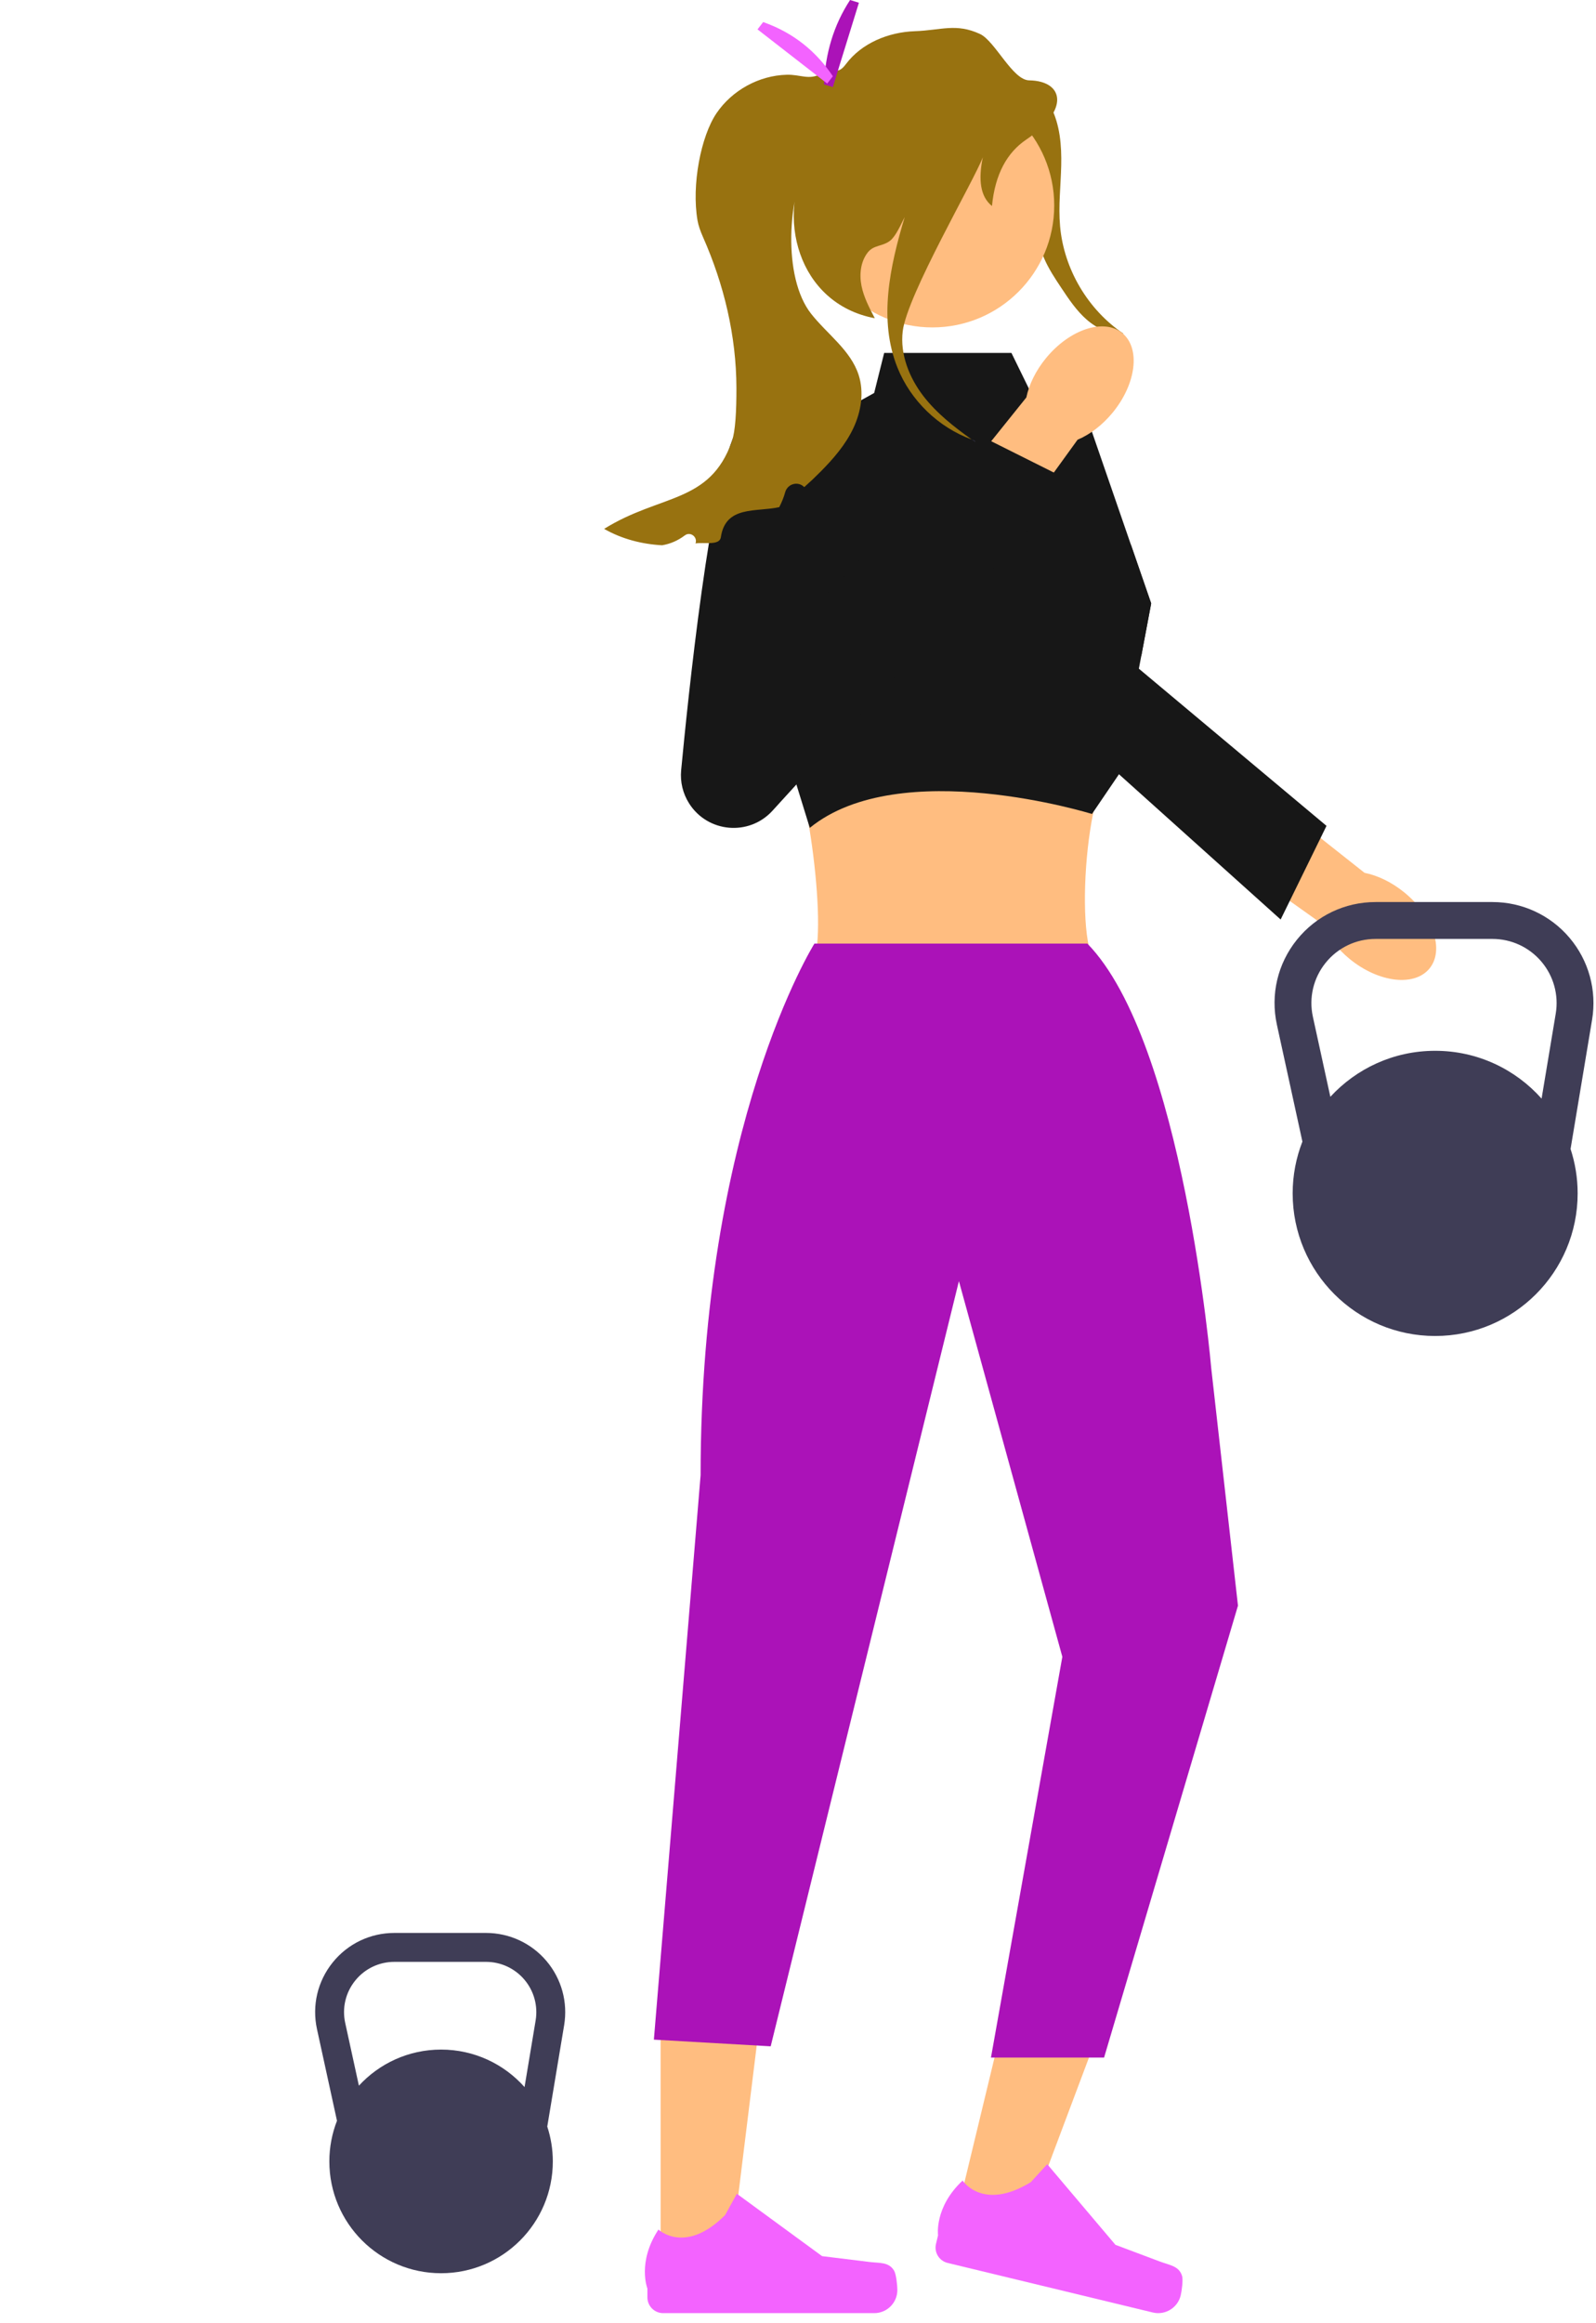 <svg width="471" height="685" viewBox="0 0 471 685" fill="none" xmlns="http://www.w3.org/2000/svg">
<g clip-path="url(#clip0_5_57)">
<path d="M295.926 22.047C301.886 21.897 307.318 26.131 310.067 31.421C312.817 36.71 313.316 42.877 313.178 48.837C313.04 54.797 312.319 60.767 312.844 66.705C313.961 79.338 321.032 91.317 331.553 98.399C327.588 98.706 323.696 96.869 320.701 94.253C317.705 91.637 315.462 88.286 313.256 84.976C311.39 82.176 309.513 79.357 308.172 76.269C306.209 71.746 305.463 66.804 304.757 61.924C303.02 49.909 301.418 37.874 299.952 25.823" fill="#987210"/>
<path d="M194.961 670.059L215.072 670.058L224.639 592.483L194.957 592.485L194.961 670.059Z" fill="#FFBD80"/>
<path d="M263.865 669.603C264.492 670.658 264.822 674.062 264.822 675.288C264.822 679.058 261.766 682.114 257.996 682.114H195.713C193.141 682.114 191.056 680.029 191.056 677.458V674.864C191.056 674.864 187.975 667.071 194.319 657.465C194.319 657.465 202.203 664.987 213.983 653.206L217.457 646.912L242.605 665.304L256.543 667.02C259.593 667.395 262.297 666.961 263.865 669.603H263.865V669.603Z" fill="#F363FF"/>
<path d="M281.753 655.414L301.304 660.131L328.805 586.967L299.95 580.005L281.753 655.414Z" fill="#FFBD80"/>
<path d="M348.842 671.137C349.203 672.31 348.726 675.696 348.438 676.888C347.554 680.553 343.866 682.807 340.201 681.922L279.656 667.309C277.156 666.706 275.619 664.19 276.222 661.69L276.831 659.169C276.831 659.169 275.664 650.87 284.084 643.021C284.084 643.021 289.983 652.182 304.199 643.494L309.053 638.192L329.183 661.97L342.33 666.908C345.207 667.988 347.937 668.201 348.842 671.137L348.842 671.137V671.137Z" fill="#F363FF"/>
<path d="M398.387 282.857C394.639 279.817 391.889 276.184 390.352 272.602L352.825 245.904L366.052 228.419L402.694 257.384C406.517 258.149 410.64 260.09 414.387 263.129C422.948 270.072 426.306 280.117 421.887 285.565C417.469 291.012 406.947 289.8 398.387 282.857H398.387V282.857Z" fill="#FFBD80"/>
<path d="M391.465 243.535L389.712 247.12L380.621 265.676L377.932 271.152L351.487 247.406L330.222 228.317L280.236 183.444C276.769 180.331 275.075 176.106 275.075 171.9C275.075 166.867 277.498 161.874 282.177 158.84C285.072 156.959 288.51 156.102 291.947 156.397C300.063 157.097 316.413 158.594 333.758 160.662L339.726 177.938L336.801 193.461L328.843 191.107L336.092 197.184L391.465 243.535V243.535Z" fill="#171717"/>
<path d="M233.351 225.218C237.205 225.24 245.287 277.443 239.261 285.299C234.317 291.743 324.919 285.299 324.919 285.299C316.402 283.566 320.234 227.796 329.386 225.218L274.718 208.474L233.351 225.218H233.351Z" fill="#FFBD80"/>
<path d="M320.895 278.256H240.347C240.347 278.256 206.758 331.591 206.758 435.009L192.969 601.464L227.441 603.433L282.986 377.793L313.51 488.569L292.447 606.75H325.827L365.341 473.489L357.453 403.491C357.453 403.491 349.226 307.302 320.895 278.256Z" fill="#AB12B8"/>
<path d="M339.727 177.938L336.801 193.461L336.092 197.184L330.222 228.317L322.26 240.03C322.26 240.03 265.575 222.457 238.982 244.125L217.594 174.983L240.248 125.736L257.977 115.887L260.932 104.068H298.487L304.269 115.887L321.013 123.766L333.758 160.662L339.727 177.938Z" fill="#171717"/>
<path d="M328.323 121.72C325.254 125.443 321.598 128.164 318.004 129.672L291.007 166.984L273.628 153.618L302.885 117.208C303.681 113.392 305.655 109.285 308.724 105.562C315.735 97.057 325.806 93.78 331.219 98.242C336.631 102.703 335.334 113.215 328.323 121.72V121.72V121.72Z" fill="#FFBD80"/>
<path d="M255.544 126.36C255.544 126.36 226.953 110.641 217.67 126.36C209.75 139.771 202.866 207.535 201.016 227.141C200.691 230.582 201.522 234.023 203.378 236.939V236.939C208.873 245.575 221.072 246.632 227.971 239.069L316.454 142.079L288.946 128.325L241.79 177.446L255.544 126.36V126.36Z" fill="#171717"/>
<path d="M275.164 96.553C295.019 96.553 311.114 80.457 311.114 60.602C311.114 40.748 295.019 24.652 275.164 24.652C255.309 24.652 239.214 40.748 239.214 60.602C239.214 80.457 255.309 96.553 275.164 96.553Z" fill="#FFBD80"/>
<path d="M302.848 41.172C297.242 44.957 293.656 51.299 292.745 60.749C289.224 57.954 288.703 52.867 290.042 46.36C287.594 53.021 267.721 86.921 266.41 97.638C265.578 104.464 268.308 111.344 272.499 116.792C276.417 121.87 281.523 125.857 286.752 129.597C276.923 126.007 268.731 118.102 264.84 108.382C259.216 94.347 262.56 78.729 266.984 64.026C265.946 65.978 264.458 69.541 262.738 70.934C260.526 72.722 257.905 72.163 256.13 74.388C253.973 77.091 253.564 80.873 254.233 84.272C254.915 87.672 256.553 90.784 258.164 93.842C235.371 89.557 228.594 63.507 239.011 45.759C232.348 57.719 230.901 81.801 239.379 92.532C244.13 98.552 251.011 103.249 253.386 110.539C255.052 115.659 254.137 121.365 251.843 126.239C249.55 131.113 245.959 135.263 242.164 139.086C240.608 140.656 239.01 142.171 237.345 143.646C235.504 141.771 232.381 142.658 231.701 145.195C231.324 146.605 230.727 148.058 229.973 149.543C223.228 151.074 214.12 148.949 212.73 158.431C212.359 160.96 207.788 159.837 205.249 160.247C205.932 158.343 203.723 156.658 202.108 157.876C199.998 159.467 197.75 160.4 195.392 160.793C189.385 160.465 183.501 158.936 178.285 155.96C194.914 145.598 209.502 148.588 216.001 130.103C217.019 127.211 217.346 121.18 217.328 114.395C217.287 99.012 213.669 83.912 207.439 69.847C206.679 68.131 206.1 66.473 205.849 65.023C204.033 54.551 206.859 40.162 211.447 33.391C216.034 26.633 223.966 22.264 232.143 22.046C236.225 21.923 238.655 23.711 242.26 21.786C246.11 19.725 247.011 22.428 249.618 18.933C254.273 12.694 262.205 9.472 269.987 9.199C277.769 8.926 282.124 6.754 289.196 10.017C293.66 12.079 298.802 23.627 303.722 23.698C313.907 23.843 315.861 32.387 302.848 41.172V41.172Z" fill="#987210"/>
<path d="M287.885 130.403C287.503 130.13 287.134 129.87 286.752 129.597C287.052 129.72 287.353 129.83 287.653 129.925L287.885 130.403V130.403Z" fill="#2F2E41"/>
<path d="M463.186 276.541C457.512 269.843 449.224 266.002 440.446 266.002H405.943C396.876 266.002 388.415 270.052 382.729 277.114C377.043 284.176 374.891 293.306 376.826 302.164L384.355 336.641C382.507 341.377 381.482 346.525 381.482 351.916C381.482 375.14 400.308 393.967 423.532 393.967C446.756 393.967 465.583 375.14 465.583 351.916C465.583 347.34 464.843 342.94 463.491 338.816L469.843 300.705C471.286 292.046 468.86 283.238 463.186 276.541L463.186 276.541ZM423.532 309.865C411.297 309.865 400.287 315.094 392.603 323.435L387.45 299.844C386.222 294.218 387.589 288.419 391.2 283.934C394.811 279.449 400.185 276.877 405.943 276.877H440.446C446.021 276.877 451.285 279.316 454.888 283.57C458.492 287.824 460.033 293.418 459.116 298.917L454.941 323.967C447.239 315.318 436.025 309.865 423.532 309.865V309.865Z" fill="#3F3D56"/>
<path d="M161.264 578.264C156.815 573.012 150.315 570 143.432 570H116.376C109.267 570 102.632 573.176 98.174 578.714C93.715 584.251 92.028 591.41 93.544 598.357L99.449 625.392C97.999 629.106 97.195 633.143 97.195 637.369C97.195 655.581 111.958 670.344 130.169 670.344C148.381 670.344 163.144 655.581 163.144 637.369C163.144 633.782 162.563 630.331 161.503 627.097L166.484 597.212C167.616 590.423 165.713 583.516 161.264 578.264H161.264ZM130.169 604.395C120.575 604.395 111.942 608.496 105.916 615.036L101.876 596.537C100.912 592.126 101.984 587.579 104.816 584.062C107.648 580.545 111.861 578.528 116.376 578.528H143.432C147.804 578.528 151.931 580.441 154.757 583.776C157.583 587.112 158.791 591.498 158.072 595.81L154.799 615.454C148.759 608.671 139.965 604.395 130.169 604.395V604.395Z" fill="#3F3D56"/>
<path d="M245.775 25.685L243.168 24.877C243.557 15.728 246.03 7.399 250.869 0L253.477 0.808L245.775 25.685Z" fill="#AB12B8"/>
<path d="M245.79 22.484L244.114 24.64L223.55 8.662L225.225 6.506C234.304 9.711 240.929 15.256 245.79 22.484Z" fill="#F363FF"/>
</g>
<defs>
<clipPath id="clip0_5_57">
<rect width="607.251" height="684.842" fill="white" transform="translate(-137)"/>
</clipPath>
</defs>
</svg>

